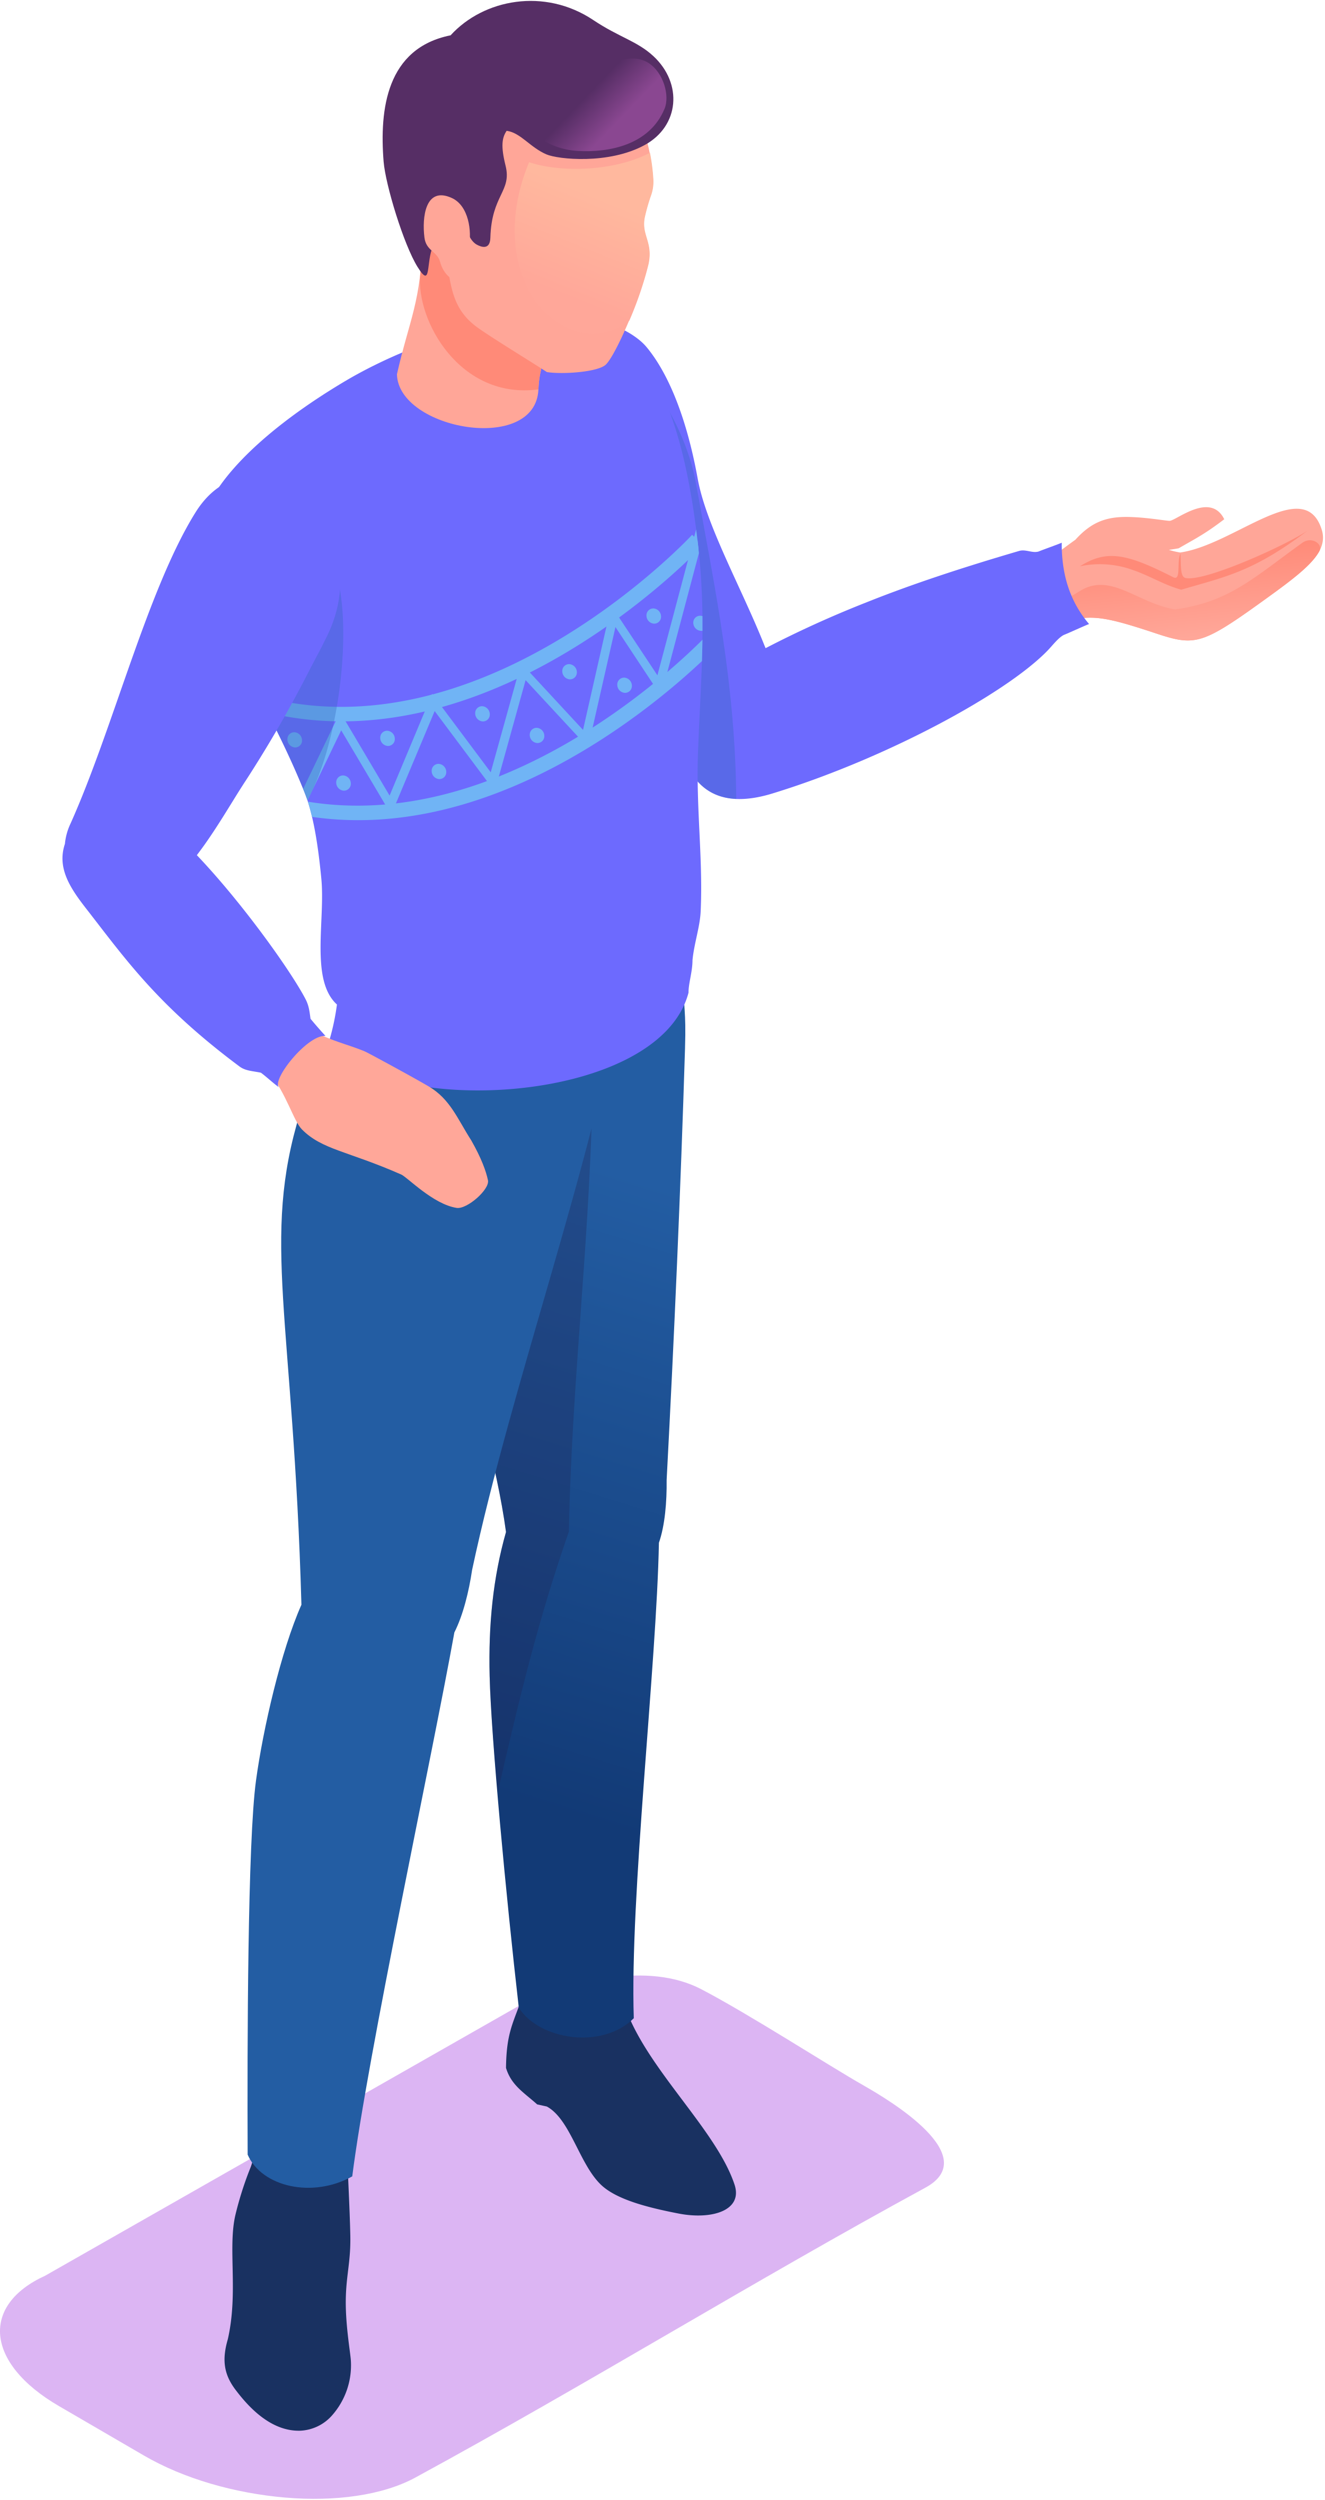<svg viewBox="0 0 185 349" fill="none" xmlns="http://www.w3.org/2000/svg">
    <path opacity=".5" fill-rule="evenodd" clip-rule="evenodd" d="M6.297 317.68l66.542-37.901c7.254-3.313 17.634-5.939 25.028-2.121 6.731 3.504 17.816 10.677 22.732 13.472 3.724 2.121 16.658 9.875 8.602 14.257-23.695 12.883-47.148 27.378-71.208 40.464-4.552 2.477-11.212 3.393-18.198 2.791-6.987-.602-14.096-2.605-19.708-5.871l-11.801-6.867c-5.222-3.021-7.988-6.614-8.263-9.939-.267-3.245 1.82-6.253 6.274-8.285z" fill="#BB6CE9"/>
    <path fill-rule="evenodd" clip-rule="evenodd" d="M164.77 77.127a12.288 12.288 0 01-1.57-.37c.573-.08 1.044-.156 1.371-.22 2.371-1.366 3.665-1.994 6.362-4.055-1.917-3.877-6.668.148-7.597.22-.365.03-2.842-.424-5.251-.521-3.419-.157-5.591.572-7.941 3.168a79.579 79.579 0 00-3.576 2.694c.297 3.237.704 5.939 2.685 8.764a6.245 6.245 0 011.862-.522c2.431-.254 4.764.305 10.134 2.087 5.447 1.807 6.414 1.752 14.821-4.301 6.155-4.433 9.511-6.915 8.459-10.18-2.448-7.602-12.166 2.171-19.759 3.236z" fill="#FFA698"/>
    <path fill-rule="evenodd" clip-rule="evenodd" d="M164.074 85.072c-5.234-.849-8.908-5.167-13.184-2.635a53.424 53.424 0 00-2.994 1.91c.367.866.827 1.69 1.37 2.46a6.242 6.242 0 011.862-.522c2.43-.255 4.764.305 10.134 2.087 5.446 1.807 6.414 1.752 14.821-4.302 4.136-2.969 7.008-5.09 8.127-7.117.548-.997-1.056-2.121-2.375-1.18-6.779 4.861-10.164 8.255-17.761 9.299z" fill="url(#paint0_linear)"/>
    <path fill-rule="evenodd" clip-rule="evenodd" d="M182.739 73.941c-2.299 1.748-14.368 7.313-17.197 6.75-.759-.153-.64-1.625-.717-3.437-.577 1.205.136 3.907-1.018 3.322-6.473-3.292-9.268-3.898-13.014-1.527a13.43 13.43 0 017.402.53c2.257.76 4.344 2.087 6.732 2.74 6.261-1.845 10.066-2.486 17.812-8.378z" fill="url(#paint1_linear)"/>
    <path fill-rule="evenodd" clip-rule="evenodd" d="M96.246 107.431c-1.302-1.273-2.545-2.63-3.393-3.419-6.571-6.1-17.392-25.876-23.48-55.374 2.202-1.79 8.718-3.483 9.893-3.712 5.115-1.01 9.455 1.697 10.944 3.449 2.723 3.22 5.514 9.095 7.211 18.478 1.15 6.324 5.867 14.779 9.052 22.6.14.344.276.688.424 1.027a148.176 148.176 0 0113.999-6.363c6.341-2.545 13.574-4.92 21.404-7.211.934-.267 1.799.344 2.719.08.514-.224 2.817-1.034 3.224-1.23-.034 4.666 1.273 8.374 3.818 11.356-.475.161-2.995 1.324-3.512 1.514-.768.374-1.655 1.544-2.249 2.155-5.892 6.113-22.859 15.216-38.495 19.997-5.311 1.62-9.315.733-11.559-3.347z" fill="url(#paint2_linear)"/>
    <path fill-rule="evenodd" clip-rule="evenodd" d="M96.246 107.43c-1.302-1.273-2.545-2.63-3.393-3.419-6.571-6.1-17.392-25.876-23.48-55.374 13.1-10.656 25.639 6.944 27.78 18.75 2.783 15.291 5.515 28.344 5.643 44.145-2.855-.128-5.078-1.43-6.55-4.102z" fill="#3469C0" opacity=".35"/>
    <path fill-rule="evenodd" clip-rule="evenodd" d="M35.799 298.405c-.365 1.315-.161 2.41-.806 4.132a47.53 47.53 0 00-2.121 6.638c-1.09 4.624.424 10.817-1.06 17.358-.756 2.613-.7 4.709 1.039 7.021 1.739 2.312 4.908 5.892 9.086 5.756a6.282 6.282 0 004.412-2.121 10.563 10.563 0 002.634-7.754c-.093-1.247-.815-5.264-.692-8.908.106-3.207.692-4.967.62-8.484-.077-3.716-.365-8.827-.425-11.224L35.8 298.405zM72.712 279.381c-1.209 3.292-2.007 4.696-2.062 9.29.743 2.422 2.448 3.394 4.353 5.09l1.34.293c3.326 1.803 4.543 8.111 7.635 10.987 2.177 2.027 6.508 3.13 10.809 3.962 4.598.886 8.967-.425 7.771-4.043-2.97-8.98-15.827-19.127-16.12-29.163l-13.726 3.584z" fill="#193161"/>
    <path fill-rule="evenodd" clip-rule="evenodd" d="M92 215.362c-.33 17.21-4.076 49.41-3.508 66.369-4.395 4.407-13.197 3.041-16.056-1.468-1.786-15.601-3.868-37.753-4.072-46.33-.174-7.126.467-13.68 2.286-20.077-2.545-18.83-13.43-44.519-10.838-62.233 1.137-7.779 6.236-16.157 7.72-22.575 12.824 15.801 22.597 8.229 27.904 6.855-.03 5.459.382 4.729.208 10.469-.598 19.402-1.502 40.12-2.567 60.235.034 3.024-.233 6.329-1.077 8.755z" fill="url(#paint3_linear)"/>
    <path fill-rule="evenodd" clip-rule="evenodd" d="M69.48 250.256c-.603-6.787-1.031-12.675-1.116-16.323-.174-7.126.467-13.68 2.286-20.077-2.545-18.83-13.43-44.519-10.838-62.233 1.137-7.779 6.236-16.157 7.72-22.575 12.824 15.801 22.597 8.229 27.904 6.855v1.612l-16.807 12.42 4.14-.933c-.156 22.355-2.922 42.741-3.338 64.791-4.348 12.501-6.893 23.182-9.862 36.069l-.09.394z" fill="#1E2353" opacity=".3"/>
    <path fill-rule="evenodd" clip-rule="evenodd" d="M63.44 227.879c-3.093 17.206-12.111 58.963-14.258 75.93-5.552 3.089-12.645 1.477-14.605-3.037-.063-15.601 0-43.662 1.167-52.222.971-7.147 3.49-18.134 6.342-24.539-1.137-40.205-5.63-50.903-.2-68.634 2.384-7.78 8.628-15.271 11.14-21.706 3.444 5.29 8.755 12.789 20.131 11.877 1.116-.089 10.605-6.867 13.731-7.635-3.97 23.916-15.406 55.145-20.972 81.245-.445 2.991-1.247 6.295-2.477 8.721z" fill="url(#paint4_linear)"/>
    <path fill-rule="evenodd" clip-rule="evenodd" d="M81.175 44.523a9.447 9.447 0 013.55 1.196c8.484 4.7 11.415 18.529 12.773 30.648 1.179 10.507.284 19.232-.047 28.845-.267 7.673.721 14.77.377 22.032-.101 2.151-.92 4.484-1.14 6.787 0 1.637-.573 3.266-.552 4.53-4.242 16.158-44.29 17.498-50.118 6.554a32.55 32.55 0 001.026-4.891c-3.77-3.431-1.595-11.805-2.188-17.65-.425-4.391-1.078-8.87-2.376-12.069-5.447-13.417-13.052-23.754-14.562-34.045-1.04-7.097 8.025-15.928 19.979-23.084 11.491-6.894 27.114-10.652 33.278-8.853z" fill="url(#paint5_linear)"/>
    <path fill-rule="evenodd" clip-rule="evenodd" d="M97.54 76.736c-4.242 4.31-30.461 29.354-59.48 22.906l.301-1.976c30.58 6.787 58.2-22.907 58.276-23.013l.746.713c.043.33.08.657.115.988.012.136.03.26.042.382zM98.01 92.278c-7.177 6.758-29.485 25.363-54.444 21.753a30.014 30.014 0 00-.577-2.121c26.584 4.327 50.41-17.922 55.09-22.605-.018 1.006-.04 1.998-.069 2.973z" fill="#70B4F5"/>
    <path fill-rule="evenodd" clip-rule="evenodd" d="M42.327 110.129l5.158-10.732 6.91 11.661 5.939-14.198 8.183 10.949 4.242-15.25 8.645 9.332 3.932-17.354 6.452 9.731 5.408-20.36c.108.828.205 1.648.293 2.46.034.288.063.576.093.848l-5.29 19.937-6.362-9.62-3.818 16.823-8.726-9.413-4.314 15.534-8.382-11.216-6.07 14.461-6.982-11.772-4.704 9.791a22.31 22.31 0 00-.454-1.243l-.153-.369z" fill="#70B4F5"/>
    <path fill-rule="evenodd" clip-rule="evenodd" d="M47.96 108.249a1.136 1.136 0 011.023 1.133.959.959 0 01-1.022.988 1.136 1.136 0 01-1.019-1.133.959.959 0 011.019-.988zM54.107 102.009a1.132 1.132 0 011.018 1.132.951.951 0 01-.625.932.94.94 0 01-.393.057 1.14 1.14 0 01-.949-1.523.956.956 0 01.949-.598zM61.289 106.633a1.135 1.135 0 011.018 1.133.959.959 0 01-1.018.988 1.131 1.131 0 01-1.018-1.133.954.954 0 011.018-.988zM67.367 98.585a1.137 1.137 0 011.018 1.133.955.955 0 01-.626.931.952.952 0 01-.392.057 1.131 1.131 0 01-1.018-1.132.95.95 0 011.018-.989zM74.982 101.602A1.135 1.135 0 0176 102.734a.96.96 0 01-1.018.989 1.138 1.138 0 01-.95-1.524.956.956 0 01.95-.597zM79.525 92.712a1.136 1.136 0 011.018 1.132.958.958 0 01-1.018.988 1.136 1.136 0 01-1.018-1.136.949.949 0 011.018-.984zM87.203 94.595a1.141 1.141 0 011.022 1.132.954.954 0 01-1.022.989 1.137 1.137 0 01-1.018-1.133.959.959 0 011.018-.988zM91.279 84.936a1.132 1.132 0 011.018 1.132.955.955 0 01-1.018.989 1.133 1.133 0 01-1.018-1.133.955.955 0 011.018-.988zM97.824 85.954c.087.007.172.025.255.055v2.049a.898.898 0 01-.263 0 1.137 1.137 0 01-1.019-1.133.958.958 0 011.027-.971zM41.148 102.218a1.131 1.131 0 011.018 1.132.951.951 0 01-.625.932.94.94 0 01-.393.057 1.14 1.14 0 01-.949-1.523.956.956 0 01.949-.598z" fill="#70B4F5"/>
    <path fill-rule="evenodd" clip-rule="evenodd" d="M47.409 82.004c1.527 8.28-.424 22.295-4.484 29.693a93.975 93.975 0 00-6.405-13.6c.233-.627 9.001-26.325 10.889-16.093z" fill="#3469C0" opacity=".35"/>
    <path fill-rule="evenodd" clip-rule="evenodd" d="M44.707 144.415c1.854.963 5.167 1.803 6.524 2.499.7.36 5.74 3.062 8.581 4.717 3.042 1.768 4.047 4.543 5.99 7.567 1.412 2.482 2.066 4.297 2.329 5.565.263 1.269-2.927 4.077-4.374 3.852-3.296-.509-6.863-4.28-7.75-4.666-7.512-3.3-11.029-3.449-13.84-6.278-1.206-1.209-2.122-4.912-4.667-8.127l4.195-4.323 3.012-.806z" fill="url(#paint6_linear)"/>
    <path fill-rule="evenodd" clip-rule="evenodd" d="M27.294 71.535C20.6 82.26 15.78 101.763 9.834 114.994a8.512 8.512 0 00-.772 2.808c-1.098 3.279.62 6.019 2.893 8.937 5.566 7.144 10.011 13.574 21.468 22.122.849.636 1.77.628 3.004.882.717.522 1.735 1.476 2.502 2.019-.98-1.103 4.043-7.376 6.52-7.147a63.345 63.345 0 01-2.091-2.397c-.157-1.111-.225-1.832-.704-2.757-2.002-3.843-8.734-13.328-15.17-20.086 2.66-3.465 4.913-7.499 6.788-10.346A171.199 171.199 0 0043.12 93.72c1.039-2.019 1.62-3.02 2.621-5.09 7.42-15.449-10.325-30.1-18.448-17.095z" fill="url(#paint7_linear)"/>
    <path fill-rule="evenodd" clip-rule="evenodd" d="M75.384 52.367c.12-.65.276-1.294.424-1.99.395-1.976-.118-5.815.425-10.346l-17.176-7.245c-.288 9.63-1.862 11.614-3.635 19.462.19 7.716 19.356 11.169 19.754 2.12.022-.67.091-1.34.208-2.001z" fill="#FFA698"/>
    <path fill-rule="evenodd" clip-rule="evenodd" d="M75.384 52.367c.12-.65.276-1.294.425-1.99.394-1.976-.12-5.815.424-10.346l-17.176-7.245c-.068 2.185-.2 3.987-.382 5.553-.61 6.363 5.515 17.49 16.502 16.017.022-.667.091-1.332.207-1.99z" fill="url(#paint8_linear)"/>
    <path fill-rule="evenodd" clip-rule="evenodd" d="M76.356 51.937c-2.121-1.391-7.856-4.882-9.756-6.27-4.123-3.024-3.627-6.884-4.82-12.929-3.855-2.757-5.149-4.941-5.514-7.415-.818-5.866 2.546-12.19 7.008-15.644 3.915-3.02 8.42-3.868 13.49-2.757 9.84 2.155 13.891 9.6 14.422 18.113a5.737 5.737 0 01-.276 2.121 26.339 26.339 0 00-.912 3.164c-.518 2.524 1.188 3.44.509 6.575-.929 4.268-4.467 12.595-5.918 13.999-1.077 1.047-6.048 1.395-8.233 1.043z" fill="#FFA698"/>
    <path fill-rule="evenodd" clip-rule="evenodd" d="M90.749 21.324c.243 1.225.402 2.465.475 3.712a5.735 5.735 0 01-.276 2.12 26.345 26.345 0 00-.912 3.165c-.517 2.524 1.188 3.44.509 6.575a50.525 50.525 0 01-2.668 7.843C81.544 49.56 76 43.672 75.15 42.58c-3.97-5.12-4.276-12.78-1.272-19.936 4.598 1.527 12.05 1.225 16.87-1.32z" fill="url(#paint9_linear)"/>
    <path fill-rule="evenodd" clip-rule="evenodd" d="M53.56 22.55c.263 3.254 2.808 11.61 4.738 14.711 1.998 3.211 1.128-.725 2.18-2.923.806-1.697 3.428-1.887 4.242-3.627.386 1.48.904 2.923 1.858 3.445.611.33 1.837.785 1.888-.963.17-6.036 3.025-6.456 2.12-10.075-.674-2.714-.508-3.88.154-4.86 1.968.275 3.24 2.294 5.548 3.29 1.608.697 8.692 1.447 13.723-1.301 4.865-2.66 5.323-8.586 1.234-12.395-2.274-2.121-4.827-2.656-8.395-5.044-6.812-4.56-15.326-2.94-19.937 2.121-8.963 1.799-9.938 10.346-9.353 17.621z" fill="#562E65"/>
    <path fill-rule="evenodd" clip-rule="evenodd" d="M63.079 27.636c-3.712-1.697-4.17 2.749-3.818 5.515.229 1.887 1.769 1.9 2.18 3.393.488 1.803 1.76 2.745 2.914 2.825 2.342.166 1.235-3.448 1.095-4.852.47-2.24-.013-5.812-2.371-6.88z" fill="#FFA698"/>
    <path fill-rule="evenodd" clip-rule="evenodd" d="M73.26 15.334c-.361 2.524 2.884 5.49 7.448 5.74 4.242.233 9.964-.768 12.085-5.91.743-1.806-.148-5.018-2.223-6.362-1.416-.908-3.228-.79-5.09.02-3.126 1.375-5.735 4.87-7.975 5.732-2.108.835-4.208.513-4.246.78z" fill="url(#paint10_linear)"/>
    <defs>
        <linearGradient id="paint0_linear" x1="165.775" y1="76.876" x2="166.916" y2="88.957" gradientUnits="userSpaceOnUse">
            <stop stop-color="#FF8A78"/>
            <stop offset="1" stop-color="#FFA799"/>
        </linearGradient>
        <linearGradient id="paint1_linear" x1="12706.4" y1="5051.67" x2="12711.4" y2="5250.19" gradientUnits="userSpaceOnUse">
            <stop stop-color="#FF8A78"/>
            <stop offset="1" stop-color="#FFA799"/>
        </linearGradient>
        <linearGradient id="paint2_linear" x1="20416.3" y1="36204.1" x2="22531.6" y2="43246.6" gradientUnits="userSpaceOnUse">
            <stop stop-color="#6D6AFE"/>
            <stop offset="1" stop-color="#3FB0F7"/>
        </linearGradient>
        <linearGradient id="paint3_linear" x1="90.074" y1="164.65" x2="64.016" y2="248.843" gradientUnits="userSpaceOnUse">
            <stop stop-color="#235DA3"/>
            <stop offset="1" stop-color="#123A76"/>
        </linearGradient>
        <linearGradient id="paint4_linear" x1="9285.1" y1="140117" x2="-12621.5" y2="153566" gradientUnits="userSpaceOnUse">
            <stop stop-color="#235DA3"/>
            <stop offset="1" stop-color="#123A76"/>
        </linearGradient>
        <linearGradient id="paint5_linear" x1="10066.1" y1="61400" x2="15715.4" y2="80208.6" gradientUnits="userSpaceOnUse">
            <stop stop-color="#6D6AFE"/>
            <stop offset="1" stop-color="#3FB0F7"/>
        </linearGradient>
        <linearGradient id="paint6_linear" x1="3709.21" y1="19374.7" x2="3878.22" y2="19002.7" gradientUnits="userSpaceOnUse">
            <stop stop-color="#FF8A78"/>
            <stop offset="1" stop-color="#FFA799"/>
        </linearGradient>
        <linearGradient id="paint7_linear" x1="2334.03" y1="51598.6" x2="6025.15" y2="63890.4" gradientUnits="userSpaceOnUse">
            <stop stop-color="#6D6AFE"/>
            <stop offset="1" stop-color="#3FB0F7"/>
        </linearGradient>
        <linearGradient id="paint8_linear" x1="2898.05" y1="11190.8" x2="2669.94" y2="11398.2" gradientUnits="userSpaceOnUse">
            <stop stop-color="#FF8A78"/>
            <stop offset="1" stop-color="#FFA799"/>
        </linearGradient>
        <linearGradient id="paint9_linear" x1="83.427" y1="27.407" x2="77.904" y2="41.036" gradientUnits="userSpaceOnUse">
            <stop stop-color="#FFB89E"/>
            <stop offset="1" stop-color="#FFA799"/>
        </linearGradient>
        <linearGradient id="paint10_linear" x1="86.172" y1="17.078" x2="82.099" y2="13.175" gradientUnits="userSpaceOnUse">
            <stop stop-color="#8A4791"/>
            <stop offset="1" stop-color="#562E65"/>
        </linearGradient>
    </defs>
</svg>
